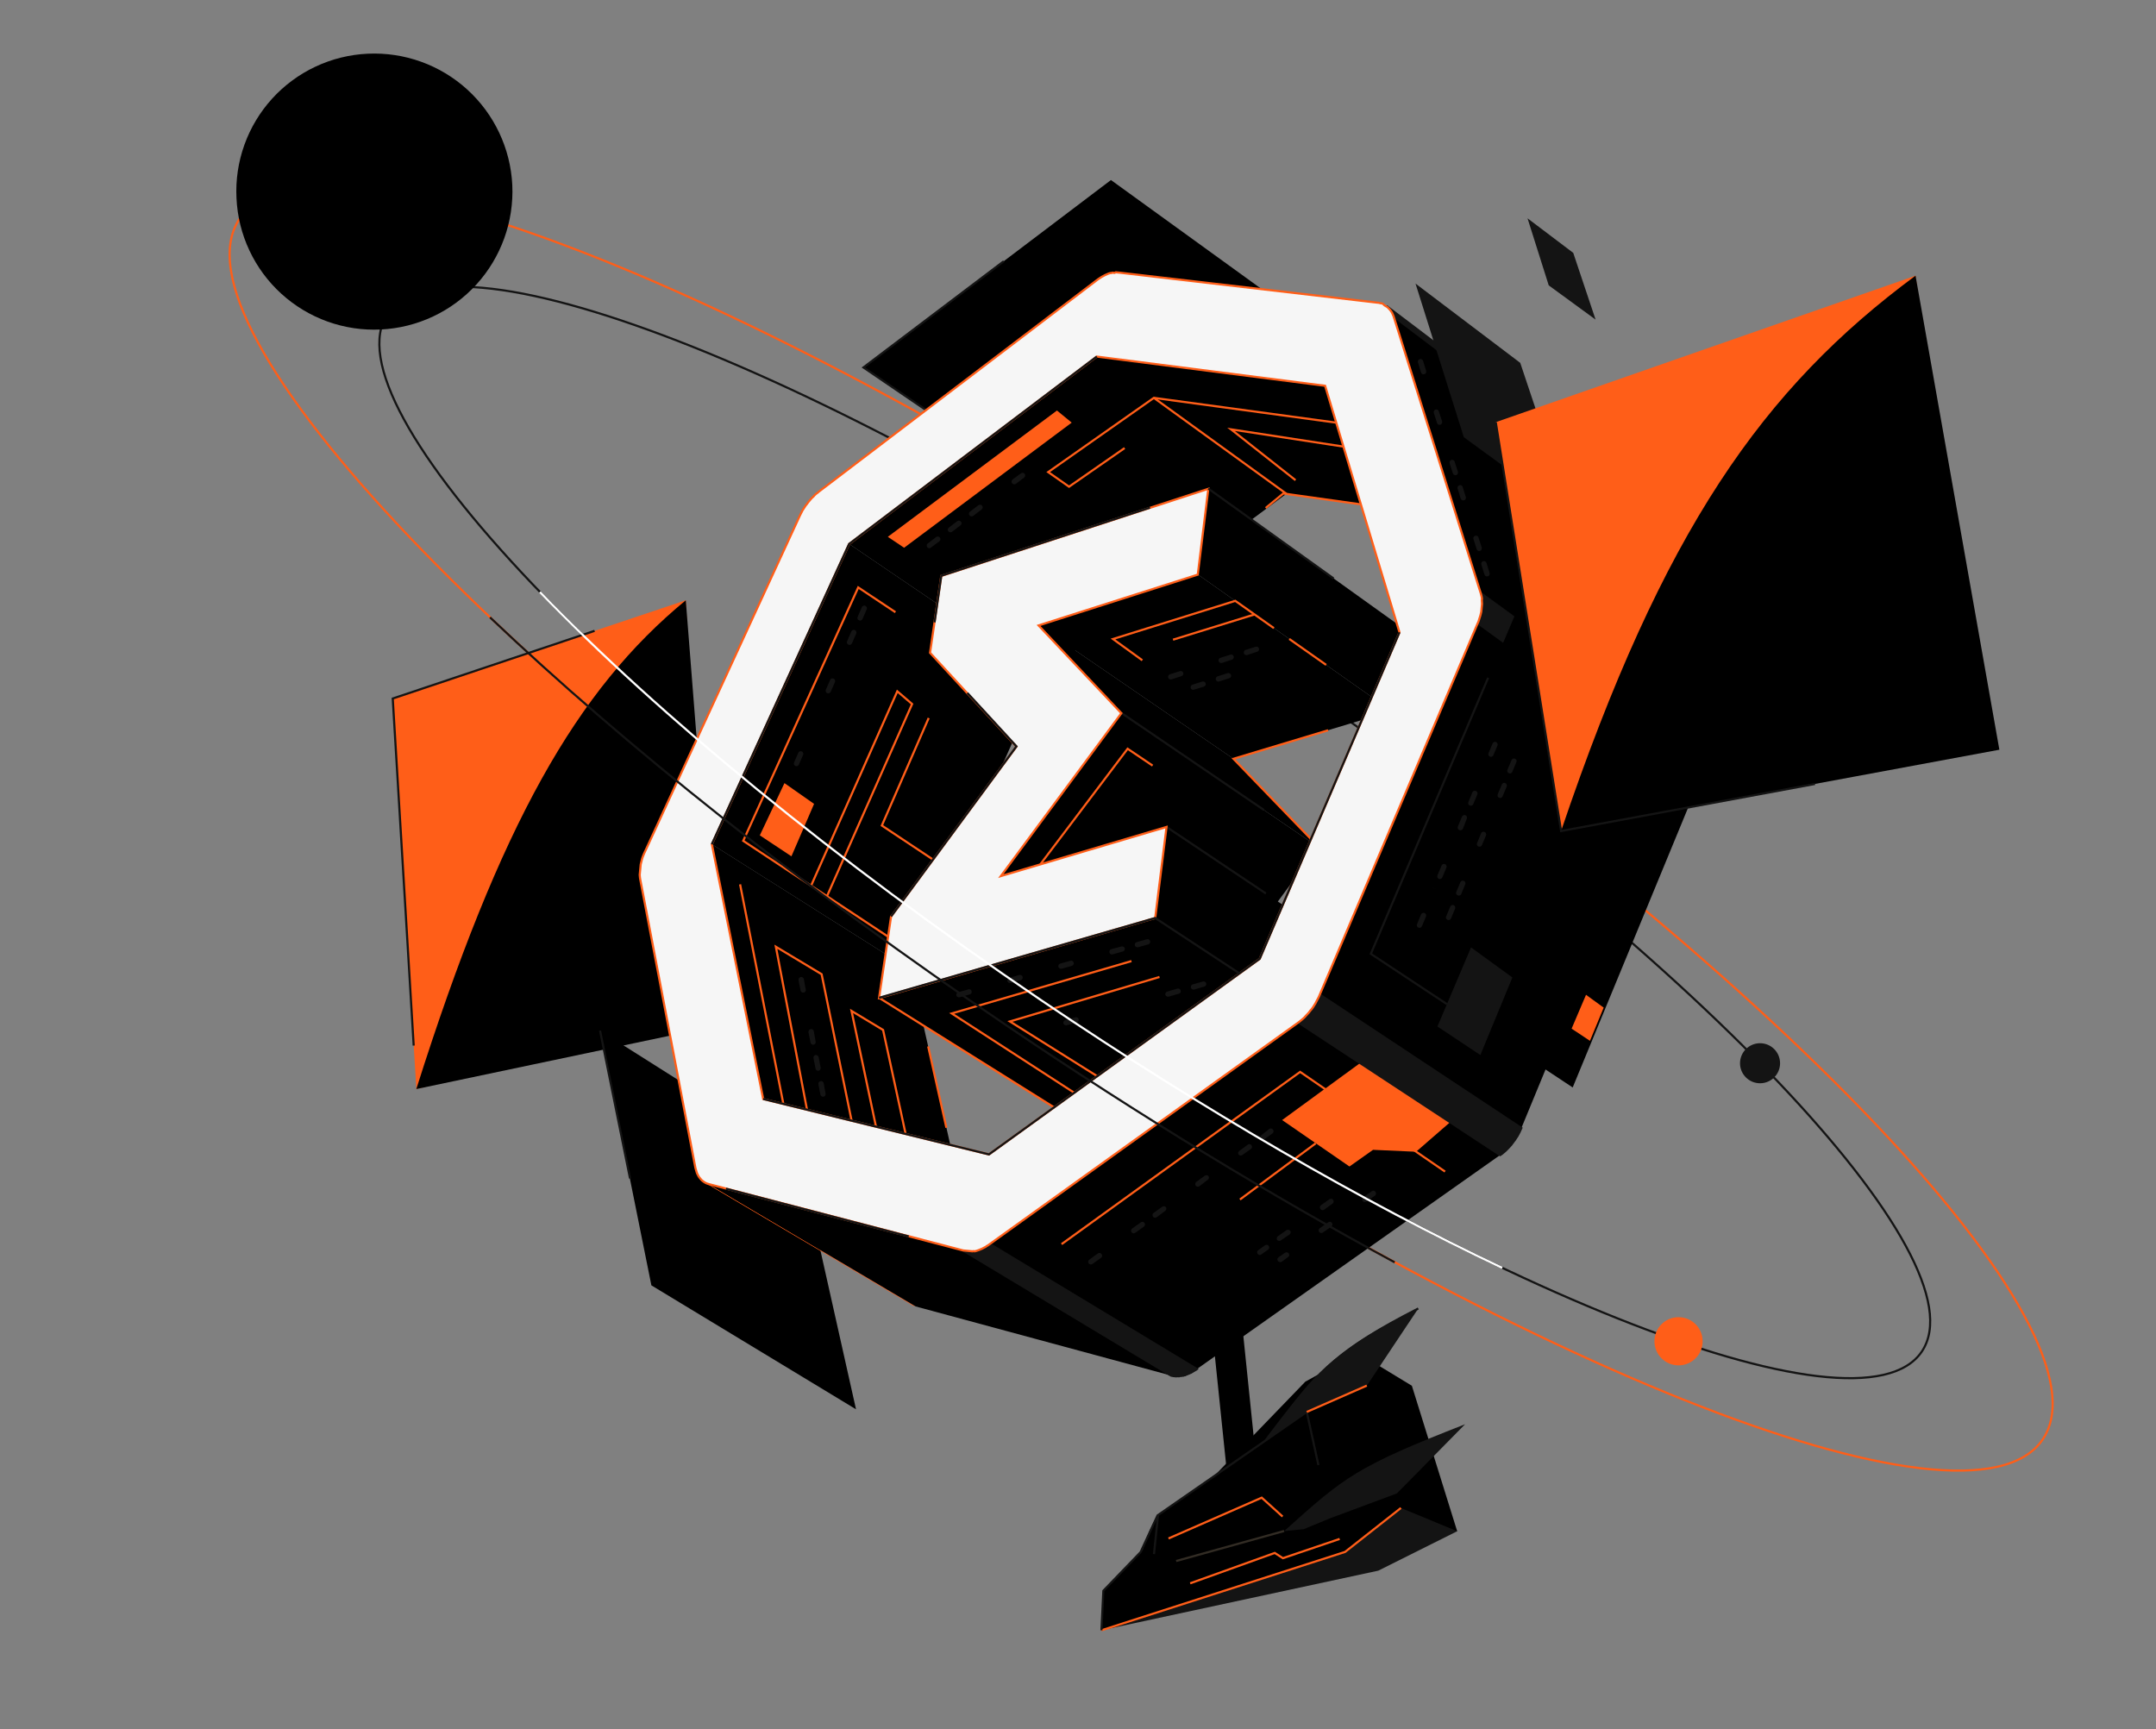 <svg width="1011" height="811" viewBox="0 0 1011 811" fill="none" xmlns="http://www.w3.org/2000/svg">
<rect x="0" y="0" width="1011" height="811" fill="#808080" stroke="none"/>
<path d="M957.874 675.024C992.425 623.989 831.156 454.475 597.67 296.403C364.183 138.332 146.896 51.562 112.345 102.597C77.794 153.632 239.063 323.146 472.55 481.217C706.036 639.289 923.323 726.059 957.874 675.024Z" stroke="#FF5E18" strokeWidth="3" strokeMiterlimit="10"/>
<path d="M901.152 633.867C930.542 590.456 793.346 446.252 594.716 311.778C396.086 177.305 211.24 103.485 181.85 146.896C152.46 190.308 289.656 334.512 488.286 468.986C686.916 603.459 871.762 677.279 901.152 633.867Z" stroke="#141414" strokeWidth="3" strokeMiterlimit="10"/>
<path fillRule="evenodd" clipRule="evenodd" d="M643.606 659.4L516.499 764.525L646.3 736.572L683.309 718.079L643.606 659.4Z" fill="#141414"/>
<path fillRule="evenodd" clipRule="evenodd" d="M321.589 281.487L184.161 327.577L195.229 510.715L331.505 475.096L321.589 281.487Z" fill="#FF5E18"/>
<path fillRule="evenodd" clipRule="evenodd" d="M337.262 480.813L195.22 510.714C234.571 386.407 270.546 323.443 321.577 281.51L337.262 480.813Z" fill="url(#paint0_linear_183_2077)"/>
<path fillRule="evenodd" clipRule="evenodd" d="M404.878 172.318L495.468 233.847L609.875 148.768L520.952 84.429L404.878 172.318Z" fill="url(#paint1_linear_183_2077)"/>
<path fillRule="evenodd" clipRule="evenodd" d="M305.449 602.772L401.406 660.896L374.865 542.41L281.398 483.301L305.449 602.772Z" fill="url(#paint2_linear_183_2077)"/>
<path fillRule="evenodd" clipRule="evenodd" d="M525.826 334.33L618.062 397.165L563.067 471.909L469.314 410.826L525.826 334.33Z" fill="url(#paint3_linear_183_2077)"/>
<path fillRule="evenodd" clipRule="evenodd" d="M357.865 515.355L453.822 573.479L427.207 454.986L333.787 395.906L357.865 515.355Z" fill="url(#paint4_linear_183_2077)"/>
<path fillRule="evenodd" clipRule="evenodd" d="M402.268 246.335L492.648 307.969L492.641 308.043L402.193 246.328L402.268 246.335Z" fill="#FF5E18"/>
<path fillRule="evenodd" clipRule="evenodd" d="M398.183 255.08L488.773 316.609L603.227 231.56L514.331 167.198L398.183 255.08Z" fill="url(#paint5_linear_183_2077)"/>
<path fillRule="evenodd" clipRule="evenodd" d="M487.021 293.207L578.404 355.835L618.071 397.166L525.834 334.332L487.021 293.207Z" fill="url(#paint6_linear_183_2077)"/>
<path fillRule="evenodd" clipRule="evenodd" d="M547.018 387.792L640.235 450.296L635.801 492.446L541.706 430.507L547.018 387.792Z" fill="url(#paint7_linear_183_2077)"/>
<path fillRule="evenodd" clipRule="evenodd" d="M330.27 554.461L427.065 611.643L427.559 611.964L428.151 612.296L428.732 612.476L429.388 612.664L332.622 555.435L331.969 555.222L331.387 555.042L330.862 554.792L330.27 554.461Z" fill="#FF5E18"/>
<path fillRule="evenodd" clipRule="evenodd" d="M332.623 555.438L429.389 612.666L549.097 645.064L451.687 586.476L332.623 555.438Z" fill="url(#paint8_linear_183_2077)"/>
<path fillRule="evenodd" clipRule="evenodd" d="M541.707 430.509L635.801 492.449L507.223 527.432L412.222 467.926L541.707 430.509Z" fill="url(#paint9_linear_183_2077)"/>
<path fillRule="evenodd" clipRule="evenodd" d="M618.789 466.336L713.413 529L783.904 358.086L692.794 292.09L618.789 466.336Z" fill="url(#paint10_linear_183_2077)"/>
<path fillRule="evenodd" clipRule="evenodd" d="M521.833 161.55L610.618 226.025L610.537 226.092L521.783 161.545L521.833 161.55Z" fill="#FF5E18"/>
<path fillRule="evenodd" clipRule="evenodd" d="M561.674 269.383L652.571 333.437L578.404 355.835L487.021 293.207L561.674 269.383Z" fill="url(#paint11_linear_183_2077)"/>
<path fillRule="evenodd" clipRule="evenodd" d="M514.33 167.197L603.226 231.559L710.509 246.97L621.376 180.914L514.33 167.197Z" fill="url(#paint12_linear_183_2077)"/>
<path fillRule="evenodd" clipRule="evenodd" d="M463.993 583.26L561.235 642.032L703.434 541.671L608.579 479.334L463.993 583.26Z" fill="url(#paint13_linear_183_2077)"/>
<path fillRule="evenodd" clipRule="evenodd" d="M333.787 395.906L427.207 454.986L488.768 316.608L398.178 255.079L333.787 395.906Z" fill="url(#paint14_linear_183_2077)"/>
<path fillRule="evenodd" clipRule="evenodd" d="M566.599 229.125L656.719 293.729L652.569 333.436L561.672 269.382L566.599 229.125Z" fill="url(#paint15_linear_183_2077)"/>
<path fillRule="evenodd" clipRule="evenodd" d="M694.189 277.998L784.955 344.21L741.827 215.202L653.42 148.342L694.189 277.998Z" fill="url(#paint16_linear_183_2077)"/>
<path d="M419.895 287.104L402.441 275.476L348.514 394.32L416.46 439.256" stroke="#FF5E18" strokeWidth="3" strokeLinecap="round" strokeLinejoin="round"/>
<path fillRule="evenodd" clipRule="evenodd" d="M692.789 292.092L783.9 358.088L784.262 357.174L784.55 356.253L784.837 355.333L785.076 354.407L785.289 353.479L785.449 352.596L785.613 351.663L785.696 350.798L785.779 349.932L785.79 349.035L785.742 348.232L785.679 347.327L785.556 346.517L785.43 345.756L785.229 344.988L784.954 344.213L694.188 278.001L694.389 278.769L694.59 279.537L694.712 280.347L694.782 281.177L694.823 282.055L694.893 282.885L694.811 283.75L694.777 284.621L694.635 285.58L694.548 286.495L694.31 287.421L694.094 288.373L693.808 289.27L693.493 290.213L693.205 291.133L692.789 292.092Z" fill="#141414" stroke="#141414" strokeWidth="3" strokeLinecap="round" strokeLinejoin="round"/>
<path d="M380.41 415.192L420.765 324.197L427.707 330.152L387.781 420.315" stroke="#FF5E18" strokeWidth="3" strokeLinecap="round" strokeLinejoin="round"/>
<path d="M626.635 198.21L541.076 186.576L491.525 221.387L501.301 228.238L527.368 210.12" stroke="#FF5E18" strokeWidth="3" strokeLinecap="round" strokeLinejoin="round"/>
<path fillRule="evenodd" clipRule="evenodd" d="M642.849 447.305L737.473 509.969L807.959 339.104L716.959 272.994C692.265 331.09 667.561 389.194 642.849 447.305Z" fill="url(#paint17_linear_183_2077)"/>
<path fillRule="evenodd" clipRule="evenodd" d="M726.235 133.825L748.206 149.879L737.726 118.579L716.293 102.377L726.235 133.825Z" fill="#141414"/>
<path fillRule="evenodd" clipRule="evenodd" d="M674.047 481.385L694.178 494.767L709.189 458.396L689.802 444.287L674.047 481.385Z" fill="#141414"/>
<path fillRule="evenodd" clipRule="evenodd" d="M679.98 526.274L637.79 498.527L601.217 525.248L632.797 547.038L643.853 539.212L664.03 540.12L679.98 526.274Z" fill="#FF5E18"/>
<path d="M535.657 309.641L521.913 299.666L579.253 281.771L597.344 294.558" stroke="#FF5E18" strokeWidth="3" strokeLinecap="round" strokeLinejoin="round"/>
<path d="M604.574 299.641L621.853 311.801" stroke="#FF5E18" strokeWidth="3" strokeLinecap="round" strokeLinejoin="round"/>
<path d="M607.506 225.18L577.27 201.348L630.025 209.443" stroke="#FF5E18" strokeWidth="3" strokeLinecap="round" strokeLinejoin="round"/>
<path d="M509.381 516.109L446.285 475.255L530.565 450.705" stroke="#FF5E18" strokeWidth="3" strokeLinecap="round" strokeLinejoin="round"/>
<path fillRule="evenodd" clipRule="evenodd" d="M608.583 479.337L703.437 541.673L704.236 541.151L704.995 540.525L705.783 539.851L706.47 539.193L707.216 538.441L707.912 537.684L708.581 536.95L709.211 536.112L709.813 535.296L710.44 534.482L710.999 533.588L711.552 532.767L712.038 531.865L712.555 530.892L712.967 529.983L713.41 529.002L663.775 496.125L618.786 466.338L618.343 467.319L617.85 468.295L617.34 469.194L616.847 470.17L616.287 471.065L615.727 471.96L615.118 472.85L614.417 473.656L613.79 474.47L613.118 475.229L612.368 476.031L611.672 476.787L610.933 477.465L610.122 478.112L609.388 478.74L608.583 479.337Z" fill="#141414" stroke="#141414" strokeWidth="3" strokeLinecap="round" strokeLinejoin="round"/>
<path d="M434.259 192.323L404.879 172.316L470.689 122.515" stroke="#141414" strokeWidth="3" strokeLinecap="round" strokeLinejoin="round"/>
<path d="M295.431 552.626L281.379 483.301" stroke="#141414" strokeWidth="3" strokeMiterlimit="10"/>
<path d="M547.014 387.793L593.613 419.007" stroke="#141414" strokeWidth="3" strokeLinecap="round" strokeLinejoin="round"/>
<path d="M550.055 299.991L588.325 288.132" stroke="#FF5E18" strokeWidth="3" strokeLinecap="round" strokeLinejoin="round"/>
<path d="M449.13 410.815L413.513 387.141L435.485 336.712" stroke="#FF5E18" strokeWidth="3" strokeLinecap="round" strokeLinejoin="round"/>
<path fillRule="evenodd" clipRule="evenodd" d="M653.422 148.345L741.829 215.205L741.614 214.586L741.278 213.929L740.988 213.303L740.645 212.721L740.269 212.211L739.844 211.696L739.412 211.255L738.933 210.785L738.42 210.412L650.094 143.484L650.607 143.858L651.039 144.299L651.469 144.764L651.894 145.279L652.244 145.787L652.588 146.368L652.877 146.995L653.142 147.619L653.422 148.345Z" fill="#141414" stroke="#141414" strokeWidth="3" strokeLinecap="round" strokeLinejoin="round"/>
<path fillRule="evenodd" clipRule="evenodd" d="M590.211 696.241L577.395 710.462L563.838 579.393C562.707 569.303 576.626 567.815 577.912 576.798L590.211 696.241Z" fill="url(#paint18_linear_183_2077)"/>
<path fillRule="evenodd" clipRule="evenodd" d="M686.425 205.033L736.837 241.778L712.873 170.156L663.773 132.988L686.425 205.033Z" fill="#141414"/>
<path d="M347.041 414.719L370.494 533.658" stroke="#FF5E18" strokeWidth="3" strokeLinecap="round" strokeLinejoin="round"/>
<path fillRule="evenodd" clipRule="evenodd" d="M451.68 586.476L549.09 645.064L549.404 645.169L549.751 645.202L550.065 645.307L550.485 645.348L550.807 645.378L551.227 645.419L551.549 645.449L551.902 645.408L552.305 645.372L552.651 645.405L553.052 645.394L553.387 645.276L553.815 645.242L554.215 645.231L554.551 645.113L554.983 645.03L457.605 586.37L457.245 586.485L456.844 586.496L456.484 586.612L456.076 586.697L455.723 586.739L455.32 586.775L454.969 586.791L454.566 586.827L454.245 586.797L453.825 586.756L453.496 586.8L453.076 586.76L452.761 586.655L452.415 586.622L452.094 586.591L451.68 586.476Z" fill="#141414" stroke="#141414" strokeWidth="3" strokeLinecap="round" strokeLinejoin="round"/>
<path fillRule="evenodd" clipRule="evenodd" d="M457.608 586.368L554.986 645.028L555.322 644.911L555.754 644.827L556.095 644.66L556.529 644.552L556.944 644.392L557.284 644.225L557.724 644.067L558.064 643.9L558.503 643.743L558.851 643.501L559.273 643.267L559.645 643.028L560.066 642.794L560.439 642.555L560.858 642.346L561.237 642.033L463.995 583.261L463.568 583.545L463.196 583.784L462.775 584.018L462.395 584.331L461.973 584.565L461.608 584.73L461.187 584.964L460.767 585.173L460.4 585.363L459.985 585.523L459.62 585.687L459.205 585.847L458.791 586.007L458.43 586.123L458.016 586.282L457.608 586.368Z" fill="#141414" stroke="#141414" strokeWidth="3" strokeLinecap="round" strokeLinejoin="round"/>
<path fillRule="evenodd" clipRule="evenodd" d="M736.962 482.39L745.574 488.106L752.007 472.525L743.722 466.517L736.962 482.39Z" fill="#FF5E18"/>
<path fillRule="evenodd" clipRule="evenodd" d="M898.238 129.281L701.397 197.983L732.032 389.708L927.615 340.401L898.238 129.281Z" fill="#FF5E18"/>
<path fillRule="evenodd" clipRule="evenodd" d="M937.552 351.583L732.033 389.707C779.869 248.194 826.93 182.049 898.239 129.28L937.552 351.583Z" fill="url(#paint19_linear_183_2077)"/>
<path d="M412.221 467.926L494.252 519.277" stroke="#FF5E18" strokeWidth="3" strokeMiterlimit="10"/>
<path d="M381.166 534.73L363.824 443.977L385.276 456.861L403.147 544.171" stroke="#FF5E18" strokeWidth="3" strokeLinecap="round" strokeLinejoin="round"/>
<path d="M525.83 334.328L592.626 379.804" stroke="#141414" strokeWidth="3" strokeLinecap="round" strokeLinejoin="round"/>
<path fillRule="evenodd" clipRule="evenodd" d="M469.316 410.852L547.016 387.794L541.704 430.509L412.209 468.025L417.835 429.856L476.628 350.11L436.118 306.128L441.389 270.097L566.612 229.227L561.661 269.482L487.007 293.306L525.843 334.457L469.316 410.852ZM513.637 131.919L384.062 230.494L383.41 231.056L382.685 231.585L382.003 232.194L381.413 232.886L380.731 233.494L380.115 234.184L379.525 234.876L378.903 235.64L378.357 236.387L377.735 237.151L377.264 237.904L376.709 238.749L376.237 239.503L375.806 240.36L375.377 241.192L374.972 242.027L302.527 399.203L302.089 400.134L301.734 400.974L301.372 401.887L301.091 402.734L300.885 403.588L300.646 404.513L300.438 405.391L300.362 406.183L300.277 407.073L300.128 408.631L300.057 409.373L299.978 410.189L300.031 410.943L300.108 411.699L300.235 412.46L326.062 547.523L326.263 548.291L326.472 548.985L326.677 549.703L326.935 550.402L327.231 550.954L327.568 551.61L327.918 552.118L328.343 552.633L328.768 553.148L329.2 553.589L329.711 553.987L330.224 554.36L330.792 554.689L331.317 554.939L331.921 555.147L332.577 555.334L451.638 586.397L452.034 586.435L452.701 586.499L453.048 586.532L453.443 586.57L453.79 586.603L454.531 586.674L454.927 586.712L455.249 586.743L455.669 586.783L455.991 586.814L456.423 586.73L456.744 586.761L457.165 586.801L457.5 586.684L457.908 586.598L458.347 586.44L458.683 586.323L459.122 586.165L459.537 586.005L459.877 585.838L460.316 585.681L460.657 585.514L461.103 585.282L461.525 585.048L461.866 584.881L462.312 584.649L462.667 584.333L463.111 584.126L463.458 583.885L463.887 583.577L608.597 479.662L609.403 479.066L610.134 478.462L610.947 477.791L611.686 477.113L612.358 476.354L613.108 475.552L613.805 474.795L614.407 473.979L615.108 473.173L615.742 472.285L616.302 471.391L616.861 470.496L617.354 469.52L617.84 468.618L618.357 467.644L618.773 466.686L692.852 292.447L693.295 291.466L693.583 290.546L693.871 289.625L694.159 288.704L694.397 287.778L694.611 286.851L694.7 285.911L694.79 284.971L694.876 284.081L694.959 283.215L694.911 282.412L694.847 281.508L694.923 280.716L694.803 279.881L694.602 279.113L694.401 278.346L653.607 148.687L653.35 147.989L653.063 147.337L652.798 146.713L652.43 146.129L652.079 145.621L651.654 145.106L651.222 144.665L650.793 144.2L650.279 143.826L649.712 143.498L649.194 143.174L648.533 142.511L647.934 142.254L647.266 142.19L646.611 142.003L645.943 141.939L525.179 127.883L524.833 127.85L524.511 127.819L523.843 127.755L523.571 127.729L523.225 127.696L522.65 127.965L522.304 127.932L521.983 127.901L521.636 127.868L521.303 127.961L520.943 128.076L520.621 128.045L520.261 128.161L519.903 128.251C517.634 129.135 515.519 130.373 513.637 131.919V131.919ZM514.325 167.223L621.374 180.914L656.248 296.555L590.704 449.674L463.733 541.386L357.886 515.407L333.811 395.934L398.177 255.104L514.325 167.223Z" fill="#F6F6F6" stroke="#FF5E18" strokeWidth="3" strokeLinecap="round" strokeLinejoin="round"/>
<path fillRule="evenodd" clipRule="evenodd" d="M656.926 707.168L628.364 674.961L636.639 634.401L662.062 649.862L683.308 718.079L656.926 707.168Z" fill="url(#paint20_linear_183_2077)"/>
<path d="M701.396 197.982L732.032 389.707L851.088 367.638" stroke="#141414" strokeWidth="3" strokeLinecap="round" strokeLinejoin="round"/>
<path fillRule="evenodd" clipRule="evenodd" d="M630.738 727.773L516.49 764.528L517.39 745.997L612.103 647.927L636.631 634.403L656.917 707.17L630.738 727.773Z" fill="url(#paint21_linear_183_2077)"/>
<path fillRule="evenodd" clipRule="evenodd" d="M542.908 710.482C537.266 719.9 533.924 730.515 533.154 741.467C533.194 742.322 533.322 743.17 533.536 743.999C534.764 748.11 537.218 747.246 540.098 746.1L623.749 711.957L545.276 733.718C544.465 726.029 543.708 718.295 542.908 710.482Z" fill="url(#paint22_linear_183_2077)"/>
<path fillRule="evenodd" clipRule="evenodd" d="M543.096 733.207C539.913 731.005 540.558 722.183 543.025 710.49L612.777 662.264L623.728 712.101L548.324 733.083C546.597 733.392 544.688 734.308 543.096 733.207Z" fill="url(#paint23_linear_183_2077)"/>
<path fillRule="evenodd" clipRule="evenodd" d="M655.036 700.351L623.775 711.983L611.356 717.108L602.186 718.002C630.587 692.446 636.045 687.827 687.016 667.901L655.036 700.351Z" fill="#141414"/>
<path d="M340.432 557.457L426.11 579.834" stroke="#141414" strokeWidth="3" strokeMiterlimit="10"/>
<path fillRule="evenodd" clipRule="evenodd" d="M371.127 401.573L356.296 391.743L367.85 367.245L381.741 376.985L371.127 401.573Z" fill="#FF5E18"/>
<path fillRule="evenodd" clipRule="evenodd" d="M502.551 198.188L495.633 192.509L416.317 251.749L423.962 256.873L502.551 198.188Z" fill="#FF5E18"/>
<path d="M487.816 405.358L528.769 351.131L540.49 359.041" stroke="#FF5E18" strokeWidth="3" strokeLinecap="round" strokeLinejoin="round"/>
<path d="M514.485 504.667L473.568 479.013L543.72 458.153" stroke="#FF5E18" strokeWidth="3" strokeLinecap="round" strokeLinejoin="round"/>
<path d="M410.775 528.354L399.301 474.074L414.094 483.002L424.672 531.781" stroke="#FF5E18" strokeWidth="3" strokeLinecap="round" strokeLinejoin="round"/>
<path d="M435.242 490.719L443.793 528.872" stroke="#FF5E18" strokeWidth="3" strokeLinecap="round" strokeLinejoin="round"/>
<path d="M593.503 238.215L601.765 231.419L638.186 236.528" stroke="#FF5E18" strokeWidth="3" strokeLinecap="round" strokeLinejoin="round"/>
<path d="M541.074 186.576L603.226 231.557" stroke="#FF5E18" strokeWidth="3" strokeMiterlimit="10"/>
<path d="M566.598 229.125L625.376 271.287" stroke="#141414" strokeWidth="3" strokeMiterlimit="10"/>
<path d="M614.705 393.449L578.401 355.834L622.78 342.463" stroke="#FF5E18" strokeWidth="3" strokeLinecap="round" strokeLinejoin="round"/>
<path d="M497.788 583.451L609.663 502.672L677.633 549.433" stroke="#FF5E18" strokeWidth="3" strokeLinecap="round" strokeLinejoin="round"/>
<path d="M453.628 324.974L476.637 350.012L417.843 429.758" stroke="#141414" strokeWidth="3" strokeLinecap="round" strokeLinejoin="round"/>
<path d="M438.231 291.855L441.397 269.997L539.264 238.039" stroke="#141414" strokeWidth="3" strokeMiterlimit="10"/>
<path d="M374.454 459.644C374.413 459.313 374.497 458.979 374.689 458.707C374.882 458.435 375.168 458.244 375.493 458.171C375.655 458.141 375.821 458.144 375.982 458.178C376.143 458.213 376.295 458.28 376.43 458.374C376.565 458.468 376.68 458.588 376.768 458.727C376.856 458.866 376.916 459.021 376.944 459.183L377.829 464.01C377.872 464.169 377.881 464.336 377.856 464.499C377.831 464.662 377.773 464.818 377.684 464.957C377.596 465.097 377.48 465.216 377.343 465.308C377.206 465.4 377.051 465.463 376.889 465.492C376.728 465.527 376.562 465.529 376.401 465.499C376.239 465.47 376.085 465.408 375.947 465.318C375.81 465.229 375.691 465.112 375.599 464.976C375.506 464.841 375.442 464.688 375.409 464.527L374.454 459.644ZM387.133 512.816C387.167 512.976 387.17 513.142 387.14 513.304C387.11 513.466 387.049 513.62 386.959 513.757C386.869 513.895 386.753 514.013 386.617 514.106C386.481 514.198 386.328 514.263 386.167 514.296C385.848 514.352 385.518 514.284 385.248 514.105C384.977 513.925 384.785 513.649 384.712 513.333L383.76 508.425C383.712 508.1 383.79 507.769 383.979 507.5C384.167 507.23 384.45 507.042 384.772 506.975C385.102 506.914 385.443 506.987 385.719 507.177C385.996 507.367 386.186 507.659 386.247 507.989L387.133 512.816ZM384.827 500.666C384.881 500.995 384.806 501.333 384.616 501.608C384.427 501.883 384.139 502.074 383.812 502.141C383.49 502.186 383.164 502.103 382.902 501.91C382.641 501.717 382.465 501.43 382.414 501.109L381.458 496.226C381.401 495.903 381.469 495.57 381.649 495.295C381.828 495.02 382.105 494.824 382.424 494.746C382.749 494.699 383.08 494.777 383.349 494.965C383.619 495.153 383.806 495.437 383.874 495.758L384.827 500.666ZM382.476 488.462C382.515 488.62 382.521 488.784 382.495 488.944C382.468 489.104 382.409 489.257 382.321 489.393C382.233 489.53 382.119 489.647 381.984 489.737C381.849 489.828 381.698 489.89 381.538 489.92C381.208 489.98 380.867 489.908 380.591 489.718C380.314 489.527 380.124 489.235 380.063 488.905L379.103 484.072C379.061 483.744 379.141 483.412 379.328 483.14C379.516 482.868 379.797 482.674 380.118 482.596C380.279 482.558 380.446 482.553 380.608 482.581C380.771 482.609 380.927 482.671 381.065 482.761C381.204 482.851 381.322 482.969 381.414 483.106C381.505 483.244 381.568 483.399 381.598 483.562L382.476 488.462Z" fill="#141414"/>
<path d="M404.153 284.724C404.215 284.576 404.306 284.441 404.421 284.328C404.536 284.215 404.673 284.125 404.822 284.065C404.972 284.005 405.132 283.976 405.293 283.978C405.455 283.981 405.614 284.015 405.762 284.08C406.071 284.218 406.314 284.472 406.437 284.787C406.561 285.102 406.556 285.453 406.424 285.765L404.441 290.317C404.374 290.464 404.278 290.595 404.159 290.705C404.041 290.814 403.902 290.899 403.75 290.954C403.599 291.009 403.438 291.034 403.277 291.026C403.115 291.018 402.957 290.979 402.812 290.91C402.658 290.85 402.518 290.759 402.401 290.643C402.284 290.527 402.192 290.387 402.132 290.234C402.072 290.08 402.044 289.916 402.05 289.751C402.057 289.586 402.097 289.424 402.17 289.276L404.153 284.724ZM374.626 358.538C374.563 358.689 374.471 358.827 374.354 358.943C374.238 359.059 374.099 359.151 373.947 359.213C373.795 359.275 373.632 359.306 373.468 359.304C373.304 359.303 373.141 359.269 372.99 359.204C372.841 359.142 372.707 359.051 372.593 358.936C372.48 358.821 372.391 358.684 372.331 358.535C372.271 358.385 372.242 358.225 372.244 358.064C372.247 357.902 372.281 357.743 372.345 357.595L374.331 353.019C374.39 352.868 374.48 352.731 374.595 352.616C374.709 352.501 374.846 352.41 374.996 352.35C375.147 352.29 375.308 352.261 375.471 352.265C375.633 352.269 375.793 352.306 375.94 352.374C376.091 352.434 376.229 352.524 376.344 352.638C376.46 352.752 376.552 352.889 376.615 353.039C376.677 353.189 376.709 353.35 376.708 353.513C376.707 353.675 376.673 353.836 376.609 353.986L374.626 358.538ZM389.548 324.404C389.417 324.705 389.17 324.942 388.864 325.063C388.558 325.183 388.216 325.177 387.914 325.046C387.761 324.989 387.621 324.901 387.504 324.787C387.387 324.674 387.295 324.536 387.235 324.385C387.174 324.233 387.146 324.07 387.152 323.907C387.158 323.744 387.198 323.584 387.27 323.437L389.253 318.885C389.38 318.584 389.62 318.345 389.921 318.22C390.223 318.095 390.562 318.093 390.864 318.216C391.016 318.279 391.154 318.371 391.27 318.488C391.386 318.604 391.477 318.742 391.539 318.895C391.601 319.047 391.633 319.21 391.631 319.374C391.63 319.538 391.596 319.701 391.531 319.852L389.548 324.404ZM399.508 301.699C399.373 302 399.124 302.236 398.816 302.354C398.507 302.472 398.165 302.462 397.863 302.328C397.562 302.193 397.326 301.944 397.208 301.635C397.09 301.327 397.1 300.984 397.234 300.683L399.217 296.131C399.277 295.977 399.368 295.837 399.484 295.719C399.6 295.601 399.739 295.508 399.892 295.446C400.045 295.383 400.209 295.353 400.375 295.356C400.54 295.359 400.703 295.396 400.853 295.464C401.006 295.532 401.144 295.63 401.259 295.751C401.374 295.873 401.464 296.016 401.523 296.173C401.582 296.329 401.61 296.496 401.604 296.663C401.599 296.83 401.56 296.995 401.491 297.147L399.508 301.699Z" fill="#141414"/>
<path d="M193.988 490.332L184.163 327.577L278.815 295.835" stroke="#141414" strokeWidth="3" strokeLinecap="round" strokeLinejoin="round"/>
<path d="M595.205 529.414C595.475 529.23 595.806 529.16 596.128 529.218C596.449 529.277 596.734 529.46 596.921 529.728C597.029 529.85 597.111 529.993 597.161 530.148C597.211 530.303 597.229 530.467 597.213 530.629C597.198 530.791 597.149 530.949 597.07 531.091C596.992 531.234 596.885 531.359 596.756 531.459L592.756 534.395C592.495 534.589 592.17 534.68 591.846 534.649C591.522 534.618 591.22 534.467 591 534.227C590.902 534.094 590.832 533.942 590.795 533.78C590.758 533.619 590.754 533.451 590.783 533.288C590.813 533.125 590.876 532.97 590.967 532.832C591.059 532.694 591.178 532.576 591.317 532.486L595.205 529.414ZM512.225 592.77C511.949 592.948 511.615 593.015 511.292 592.957C510.968 592.898 510.679 592.718 510.484 592.453C510.3 592.183 510.23 591.852 510.288 591.53C510.347 591.209 510.53 590.924 510.798 590.736L514.797 587.8C515.069 587.612 515.403 587.537 515.729 587.591C516.054 587.646 516.346 587.825 516.541 588.092C516.747 588.349 516.844 588.676 516.813 589.004C516.782 589.331 516.624 589.634 516.373 589.848L512.225 592.77ZM532.317 578.147C532.186 578.243 532.037 578.312 531.879 578.349C531.721 578.387 531.557 578.392 531.396 578.365C531.236 578.338 531.083 578.279 530.946 578.192C530.809 578.105 530.69 577.991 530.598 577.858C530.421 577.583 530.353 577.252 530.407 576.93C530.461 576.607 530.633 576.316 530.89 576.114L534.907 573.254C535.16 573.05 535.482 572.953 535.806 572.984C536.13 573.014 536.428 573.171 536.638 573.42C536.843 573.677 536.941 574.004 536.909 574.332C536.878 574.659 536.72 574.962 536.47 575.176L532.317 578.147ZM542.374 570.849C542.243 570.947 542.093 571.017 541.933 571.054C541.774 571.091 541.608 571.095 541.447 571.066C541.286 571.037 541.133 570.974 540.997 570.883C540.861 570.792 540.746 570.673 540.657 570.535C540.561 570.404 540.493 570.255 540.455 570.097C540.418 569.939 540.413 569.775 540.44 569.615C540.466 569.455 540.525 569.301 540.612 569.164C540.699 569.027 540.813 568.909 540.947 568.816L544.941 565.929C545.199 565.724 545.526 565.626 545.853 565.658C546.181 565.689 546.484 565.847 546.697 566.097C546.795 566.231 546.865 566.383 546.903 566.544C546.94 566.706 546.944 566.873 546.914 567.036C546.885 567.199 546.822 567.355 546.73 567.493C546.639 567.631 546.52 567.749 546.381 567.839L542.374 570.849ZM562.491 556.229C562.234 556.435 561.907 556.532 561.579 556.501C561.251 556.47 560.948 556.312 560.735 556.061C560.535 555.802 560.442 555.476 560.473 555.15C560.504 554.824 560.658 554.522 560.903 554.305L564.927 551.372C565.18 551.167 565.503 551.07 565.827 551.101C566.15 551.132 566.449 551.289 566.658 551.537C566.758 551.667 566.829 551.816 566.869 551.975C566.908 552.133 566.914 552.299 566.887 552.46C566.86 552.621 566.8 552.775 566.711 552.912C566.622 553.049 566.505 553.166 566.369 553.257L562.491 556.229ZM582.58 541.632C582.323 541.837 581.996 541.935 581.668 541.903C581.341 541.872 581.038 541.714 580.824 541.464C580.726 541.33 580.656 541.178 580.619 541.016C580.582 540.855 580.578 540.688 580.607 540.525C580.637 540.361 580.7 540.206 580.791 540.068C580.883 539.93 581.002 539.812 581.141 539.722L585.14 536.786C585.274 536.687 585.426 536.618 585.588 536.58C585.749 536.543 585.916 536.539 586.079 536.569C586.242 536.598 586.398 536.661 586.536 536.752C586.674 536.844 586.792 536.963 586.882 537.102C586.98 537.233 587.05 537.383 587.087 537.543C587.124 537.702 587.128 537.868 587.099 538.029C587.069 538.19 587.007 538.343 586.916 538.479C586.824 538.615 586.706 538.731 586.568 538.819L582.58 541.632Z" fill="#141414"/>
<path d="M601.013 591.711C600.737 591.872 600.412 591.929 600.097 591.871C599.782 591.814 599.498 591.645 599.297 591.397C599.189 591.275 599.108 591.131 599.057 590.976C599.007 590.821 598.989 590.658 599.005 590.495C599.02 590.333 599.069 590.176 599.148 590.033C599.226 589.891 599.333 589.766 599.462 589.666L602.592 587.47C602.867 587.293 603.198 587.226 603.521 587.279C603.843 587.333 604.134 587.505 604.336 587.762C604.435 587.895 604.504 588.047 604.542 588.209C604.579 588.37 604.583 588.538 604.553 588.701C604.524 588.864 604.461 589.019 604.369 589.157C604.278 589.295 604.159 589.413 604.02 589.503L601.013 591.711ZM620.372 577.967C620.115 578.172 619.788 578.27 619.46 578.238C619.133 578.207 618.83 578.049 618.617 577.799C618.417 577.539 618.323 577.213 618.354 576.888C618.386 576.562 618.539 576.26 618.785 576.043L622.851 573.188C622.985 573.091 623.136 573.022 623.296 572.985C623.456 572.947 623.622 572.942 623.784 572.969C623.946 572.996 624.102 573.055 624.241 573.143C624.38 573.231 624.501 573.345 624.595 573.48C624.772 573.755 624.84 574.085 624.786 574.408C624.732 574.73 624.56 575.021 624.303 575.224L620.372 577.967ZM640.673 563.514C640.541 563.612 640.391 563.681 640.232 563.719C640.072 563.756 639.907 563.76 639.746 563.73C639.585 563.701 639.431 563.639 639.295 563.547C639.16 563.456 639.044 563.338 638.956 563.2C638.856 563.07 638.785 562.921 638.745 562.762C638.706 562.604 638.7 562.439 638.727 562.277C638.754 562.116 638.814 561.962 638.903 561.825C638.992 561.688 639.109 561.571 639.245 561.481L643.314 558.601C643.439 558.5 643.585 558.427 643.741 558.388C643.898 558.348 644.06 558.343 644.219 558.373C644.377 558.402 644.527 558.465 644.659 558.558C644.791 558.651 644.901 558.771 644.981 558.91C645.187 559.167 645.284 559.494 645.253 559.822C645.222 560.15 645.064 560.453 644.813 560.666L640.673 563.514Z" fill="#141414"/>
<path d="M333.787 395.906L398.178 255.079L514.326 167.197" stroke="#141414" strokeWidth="3" strokeLinecap="round" strokeLinejoin="round"/>
<path d="M656.226 296.528L590.685 449.623L463.736 541.362L357.867 515.355" stroke="#141414" strokeWidth="3" strokeLinecap="round" strokeLinejoin="round"/>
<path d="M581.175 456.449L541.707 430.509L412.222 467.926" stroke="#141414" strokeWidth="3" strokeLinecap="round" strokeLinejoin="round"/>
<path fillRule="evenodd" clipRule="evenodd" d="M593.473 675.493L612.794 662.144L640.923 649.863L656.837 625.956L665.051 613.666C659.449 616.399 654.388 618.959 649.803 621.49C617.404 639.277 610.024 653.544 593.473 675.493Z" fill="#141414"/>
<path d="M516.499 764.524L630.747 727.77L656.927 707.167" stroke="#FF5E18" strokeWidth="3" strokeLinecap="round" strokeLinejoin="round"/>
<path d="M551.524 732.042L602.134 717.97" stroke="#322C24" strokeWidth="3" strokeLinecap="round" strokeLinejoin="round"/>
<path d="M541.127 728.802L543.03 710.492L612.769 662.14L618.243 687.071" stroke="#141414" strokeWidth="3" strokeLinecap="round" strokeLinejoin="round"/>
<path d="M516.491 764.527L517.392 745.996L534.848 727.877L542.878 710.478" stroke="#141414" strokeWidth="3" strokeMiterlimit="10"/>
<path d="M547.945 721.468L591.652 702.343L601.436 711.191" stroke="#FF5E18" strokeWidth="3" strokeLinecap="round" strokeLinejoin="round"/>
<path d="M628.201 721.687L601.582 730.718L597.775 728.258L558.104 742.503" stroke="#FF5E18" strokeWidth="3" strokeLinecap="round" strokeLinejoin="round"/>
<path d="M593.473 675.491C618.641 641.989 627.494 632.929 665.055 613.615" stroke="#141414" strokeWidth="3" strokeLinecap="round" strokeLinejoin="round"/>
<path d="M640.926 649.786L612.766 662.138" stroke="#FF5E18" strokeWidth="3" strokeLinecap="round" strokeLinejoin="round"/>
<path d="M537.854 440.447C538.165 440.379 538.491 440.434 538.763 440.599C539.035 440.764 539.233 441.028 539.316 441.335C539.411 441.649 539.377 441.987 539.223 442.276C539.069 442.565 538.808 442.782 538.495 442.879L533.702 444.192C533.382 444.272 533.044 444.23 532.754 444.073C532.464 443.915 532.244 443.655 532.136 443.343C532.061 443.021 532.111 442.682 532.278 442.396C532.445 442.111 532.715 441.9 533.032 441.807L537.854 440.447ZM449.998 467.674C449.838 467.718 449.671 467.73 449.507 467.708C449.343 467.687 449.184 467.633 449.041 467.549C448.898 467.466 448.773 467.355 448.673 467.222C448.574 467.09 448.502 466.939 448.462 466.778C448.422 466.623 448.413 466.462 448.436 466.305C448.459 466.147 448.514 465.995 448.597 465.859C448.68 465.722 448.789 465.604 448.919 465.511C449.048 465.417 449.195 465.351 449.35 465.316L454.148 463.953C454.301 463.905 454.462 463.889 454.621 463.907C454.781 463.925 454.934 463.977 455.072 464.058C455.211 464.14 455.33 464.25 455.423 464.38C455.516 464.511 455.58 464.66 455.612 464.817C455.662 464.969 455.68 465.129 455.665 465.288C455.651 465.447 455.604 465.601 455.527 465.741C455.451 465.881 455.346 466.004 455.22 466.102C455.094 466.2 454.95 466.271 454.795 466.311L449.998 467.674ZM473.95 460.957C473.795 461.007 473.631 461.026 473.469 461.011C473.306 460.997 473.148 460.95 473.004 460.873C472.86 460.797 472.733 460.692 472.63 460.565C472.528 460.439 472.452 460.292 472.406 460.136C472.356 459.98 472.338 459.817 472.352 459.654C472.367 459.492 472.414 459.334 472.49 459.19C472.567 459.046 472.672 458.919 472.799 458.816C472.925 458.714 473.071 458.637 473.228 458.592L478.028 457.205C478.35 457.129 478.689 457.18 478.975 457.346C479.26 457.513 479.471 457.783 479.564 458.101C479.648 458.42 479.604 458.76 479.441 459.047C479.279 459.335 479.01 459.547 478.693 459.639L473.95 460.957ZM497.821 454.308C497.5 454.362 497.171 454.301 496.89 454.138C496.61 453.974 496.395 453.718 496.284 453.412C496.202 453.09 496.25 452.748 496.417 452.461C496.585 452.173 496.859 451.963 497.18 451.876L501.923 450.558C502.078 450.508 502.242 450.49 502.404 450.504C502.567 450.519 502.725 450.565 502.869 450.642C503.013 450.719 503.14 450.824 503.242 450.95C503.345 451.077 503.421 451.223 503.466 451.38C503.561 451.693 503.527 452.031 503.373 452.321C503.219 452.61 502.958 452.826 502.645 452.923L497.821 454.308ZM521.725 447.562C521.571 447.607 521.408 447.62 521.249 447.6C521.089 447.58 520.935 447.528 520.796 447.447C520.656 447.366 520.535 447.258 520.439 447.129C520.343 447 520.274 446.853 520.236 446.696C520.148 446.379 520.184 446.04 520.337 445.749C520.49 445.457 520.749 445.235 521.06 445.128L525.875 443.842C526.188 443.754 526.524 443.791 526.811 443.944C527.098 444.097 527.316 444.354 527.418 444.663C527.462 444.823 527.474 444.99 527.453 445.155C527.432 445.319 527.378 445.477 527.294 445.62C527.211 445.764 527.099 445.889 526.967 445.988C526.834 446.088 526.683 446.16 526.522 446.2L521.725 447.562Z" fill="#141414"/>
<path d="M564.063 460.297C564.38 460.203 564.721 460.236 565.015 460.39C565.308 460.544 565.529 460.806 565.631 461.121C565.675 461.281 565.687 461.448 565.665 461.612C565.644 461.777 565.59 461.935 565.507 462.078C565.423 462.222 565.312 462.347 565.179 462.446C565.047 462.546 564.896 462.618 564.735 462.658L559.985 464.05C559.663 464.126 559.324 464.075 559.038 463.908C558.752 463.742 558.541 463.472 558.448 463.154C558.404 462.994 558.392 462.827 558.414 462.663C558.435 462.499 558.489 462.34 558.573 462.197C558.656 462.054 558.767 461.929 558.9 461.829C559.032 461.73 559.183 461.658 559.344 461.618L564.063 460.297ZM500.183 480.81C499.862 480.874 499.528 480.819 499.245 480.654C498.962 480.489 498.749 480.226 498.647 479.915C498.581 479.596 498.632 479.265 498.793 478.981C498.953 478.698 499.211 478.483 499.518 478.376L504.335 477.065C504.486 477.02 504.645 477.006 504.802 477.024C504.959 477.042 505.111 477.092 505.248 477.171C505.385 477.249 505.505 477.355 505.6 477.481C505.695 477.607 505.764 477.751 505.802 477.904C505.896 478.218 505.862 478.556 505.709 478.845C505.555 479.134 505.293 479.351 504.98 479.448L500.183 480.81ZM548.012 467.371C547.699 467.458 547.364 467.422 547.076 467.269C546.789 467.116 546.571 466.858 546.469 466.549C546.425 466.39 546.413 466.223 546.434 466.058C546.456 465.894 546.51 465.735 546.593 465.592C546.677 465.449 546.788 465.324 546.92 465.225C547.053 465.125 547.204 465.053 547.365 465.013L552.09 463.618C552.252 463.567 552.422 463.549 552.591 463.567C552.759 463.585 552.922 463.638 553.069 463.722C553.216 463.807 553.344 463.921 553.444 464.058C553.544 464.195 553.615 464.351 553.651 464.517C553.697 464.67 553.711 464.831 553.693 464.989C553.675 465.148 553.625 465.301 553.546 465.441C553.468 465.58 553.362 465.702 553.236 465.799C553.109 465.897 552.964 465.968 552.81 466.008L548.012 467.371Z" fill="#141414"/>
<path d="M697.832 317.856L642.815 447.302L678.513 470.909" stroke="#141414" strokeWidth="3" strokeLinecap="round" strokeLinejoin="round"/>
<path d="M588.803 303.298C589.108 303.199 589.44 303.221 589.729 303.36C590.018 303.499 590.242 303.745 590.354 304.046C590.406 304.198 590.427 304.359 590.416 304.52C590.405 304.68 590.362 304.837 590.291 304.981C590.219 305.125 590.119 305.253 589.998 305.358C589.876 305.464 589.734 305.544 589.582 305.594L584.837 307.186C584.524 307.274 584.189 307.237 583.901 307.084C583.614 306.931 583.396 306.674 583.294 306.365C583.193 306.056 583.215 305.72 583.354 305.427C583.494 305.134 583.741 304.906 584.044 304.789L588.803 303.298ZM549.329 318.611C549.016 318.705 548.678 318.672 548.389 318.518C548.099 318.364 547.883 318.102 547.786 317.789C547.686 317.484 547.708 317.153 547.847 316.864C547.987 316.575 548.232 316.351 548.533 316.239L553.295 314.723C553.447 314.671 553.609 314.65 553.769 314.661C553.93 314.672 554.086 314.714 554.23 314.786C554.374 314.858 554.503 314.958 554.608 315.079C554.713 315.201 554.793 315.342 554.843 315.495C554.943 315.8 554.921 316.132 554.782 316.421C554.643 316.71 554.397 316.934 554.096 317.046L549.329 318.611ZM572.978 310.892C572.664 310.98 572.329 310.943 572.042 310.79C571.754 310.638 571.537 310.38 571.434 310.071C571.335 309.766 571.357 309.434 571.496 309.145C571.635 308.856 571.881 308.632 572.182 308.52L576.944 307.005C577.249 306.905 577.58 306.927 577.869 307.066C578.158 307.205 578.382 307.451 578.494 307.752C578.595 308.061 578.573 308.396 578.434 308.689C578.294 308.982 578.048 309.211 577.745 309.327L572.978 310.892Z" fill="#141414"/>
<path d="M478.707 222.01C478.832 221.901 478.977 221.82 479.134 221.769C479.291 221.719 479.457 221.701 479.621 221.717C479.785 221.733 479.944 221.782 480.089 221.861C480.234 221.94 480.361 222.048 480.463 222.178C480.667 222.43 480.764 222.753 480.733 223.077C480.702 223.401 480.546 223.699 480.297 223.909L476.34 226.924C476.071 227.105 475.743 227.176 475.423 227.122C475.103 227.068 474.816 226.894 474.621 226.635C474.513 226.51 474.431 226.365 474.381 226.208C474.33 226.051 474.313 225.885 474.328 225.721C474.344 225.556 474.393 225.397 474.472 225.252C474.551 225.108 474.659 224.981 474.789 224.879L478.707 222.01ZM436.545 256.805C436.422 256.913 436.279 256.994 436.124 257.044C435.969 257.094 435.805 257.112 435.643 257.097C435.481 257.081 435.324 257.033 435.181 256.954C435.038 256.875 434.913 256.768 434.814 256.639C434.609 256.386 434.512 256.064 434.543 255.74C434.574 255.416 434.731 255.118 434.979 254.908L438.936 251.893C439.062 251.788 439.208 251.709 439.365 251.661C439.521 251.613 439.686 251.596 439.849 251.611C440.013 251.627 440.171 251.675 440.316 251.752C440.46 251.829 440.588 251.934 440.692 252.061C440.8 252.186 440.882 252.331 440.932 252.488C440.983 252.645 441 252.811 440.985 252.975C440.969 253.139 440.92 253.299 440.841 253.443C440.762 253.588 440.654 253.715 440.524 253.817L436.545 256.805ZM446.492 249.347C446.235 249.553 445.908 249.65 445.58 249.619C445.253 249.587 444.95 249.43 444.736 249.179C444.629 249.057 444.547 248.914 444.497 248.759C444.447 248.603 444.429 248.44 444.445 248.278C444.46 248.115 444.509 247.958 444.587 247.815C444.666 247.673 444.773 247.548 444.902 247.448L448.835 244.43C449.092 244.225 449.419 244.127 449.747 244.159C450.074 244.19 450.377 244.348 450.59 244.598C450.702 244.719 450.786 244.862 450.838 245.017C450.891 245.173 450.91 245.338 450.894 245.501C450.878 245.664 450.829 245.823 450.748 245.965C450.667 246.108 450.557 246.232 450.425 246.33L446.492 249.347ZM456.415 241.887C456.158 242.092 455.831 242.19 455.503 242.158C455.176 242.127 454.873 241.969 454.659 241.719C454.551 241.594 454.47 241.449 454.419 241.292C454.369 241.135 454.351 240.969 454.367 240.805C454.383 240.641 454.432 240.481 454.511 240.337C454.59 240.192 454.698 240.065 454.827 239.963L458.785 236.948C459.037 236.743 459.36 236.646 459.684 236.677C460.008 236.708 460.306 236.865 460.516 237.113C460.624 237.238 460.706 237.383 460.756 237.54C460.806 237.698 460.824 237.863 460.808 238.027C460.792 238.192 460.744 238.351 460.664 238.496C460.585 238.64 460.477 238.767 460.348 238.869L456.415 241.887Z" fill="#141414"/>
<path d="M559.897 323.417C559.592 323.524 559.257 323.505 558.967 323.365C558.676 323.225 558.453 322.975 558.346 322.67C558.262 322.367 558.288 322.045 558.42 321.76C558.553 321.475 558.783 321.247 559.069 321.117L563.831 319.601C564.147 319.522 564.482 319.565 564.768 319.722C565.053 319.879 565.269 320.138 565.372 320.448C565.422 320.603 565.44 320.767 565.426 320.929C565.412 321.091 565.365 321.249 565.288 321.393C565.211 321.537 565.107 321.664 564.98 321.767C564.853 321.87 564.707 321.946 564.55 321.991L559.897 323.417ZM571.721 319.558C571.416 319.665 571.082 319.646 570.791 319.505C570.5 319.365 570.277 319.115 570.17 318.811C570.062 318.495 570.08 318.149 570.22 317.846C570.361 317.543 570.613 317.307 570.925 317.186L575.687 315.67C576 315.583 576.336 315.619 576.623 315.772C576.91 315.925 577.128 316.183 577.23 316.492C577.284 316.649 577.306 316.815 577.293 316.98C577.28 317.146 577.234 317.307 577.157 317.454C577.08 317.601 576.973 317.73 576.844 317.834C576.715 317.939 576.566 318.015 576.406 318.06L571.721 319.558Z" fill="#141414"/>
<path d="M591.465 588.277C591.333 588.377 591.182 588.449 591.022 588.488C590.861 588.527 590.694 588.534 590.531 588.506C590.368 588.479 590.212 588.419 590.072 588.329C589.933 588.24 589.814 588.123 589.722 587.985C589.623 587.852 589.553 587.7 589.516 587.538C589.479 587.377 589.475 587.209 589.504 587.046C589.534 586.883 589.597 586.728 589.688 586.59C589.78 586.452 589.899 586.334 590.038 586.244L593.143 584.045C593.268 583.937 593.413 583.856 593.57 583.805C593.727 583.755 593.893 583.737 594.057 583.753C594.221 583.769 594.381 583.818 594.525 583.897C594.67 583.976 594.797 584.084 594.899 584.213C595.099 584.473 595.193 584.798 595.161 585.124C595.13 585.45 594.976 585.752 594.731 585.969L591.465 588.277ZM600.633 581.668C600.376 581.873 600.049 581.971 599.721 581.939C599.393 581.908 599.091 581.75 598.877 581.5C598.715 581.219 598.657 580.89 598.715 580.571C598.773 580.252 598.943 579.964 599.194 579.758L603.26 576.903C603.394 576.807 603.545 576.738 603.705 576.7C603.865 576.663 604.031 576.657 604.193 576.684C604.356 576.712 604.511 576.771 604.65 576.858C604.789 576.946 604.91 577.06 605.004 577.195C605.103 577.328 605.172 577.48 605.21 577.642C605.247 577.803 605.251 577.971 605.222 578.134C605.192 578.297 605.129 578.452 605.038 578.59C604.946 578.728 604.827 578.846 604.688 578.936L600.633 581.668ZM620.926 567.289C620.793 567.387 620.641 567.457 620.479 567.495C620.318 567.532 620.15 567.536 619.987 567.506C619.824 567.477 619.669 567.414 619.531 567.322C619.393 567.231 619.275 567.112 619.185 566.973C618.986 566.718 618.893 566.396 618.924 566.074C618.954 565.752 619.107 565.455 619.35 565.242L623.417 562.387C623.549 562.287 623.7 562.215 623.861 562.176C624.021 562.136 624.189 562.13 624.352 562.157C624.515 562.185 624.671 562.245 624.81 562.334C624.949 562.424 625.069 562.541 625.161 562.678C625.343 562.952 625.414 563.284 625.36 563.608C625.306 563.932 625.13 564.223 624.869 564.422L620.926 567.289Z" fill="#141414"/>
<path d="M699.933 348.626C699.993 348.474 700.083 348.337 700.197 348.221C700.311 348.105 700.447 348.013 700.598 347.951C700.748 347.888 700.909 347.857 701.072 347.858C701.234 347.859 701.395 347.892 701.545 347.956C701.843 348.093 702.078 348.339 702.201 348.642C702.325 348.946 702.329 349.286 702.212 349.592L700.278 354.149C700.218 354.303 700.128 354.443 700.011 354.56C699.895 354.677 699.756 354.768 699.602 354.828C699.448 354.889 699.284 354.917 699.119 354.91C698.954 354.904 698.793 354.863 698.644 354.791C698.493 354.731 698.356 354.642 698.241 354.527C698.126 354.413 698.036 354.276 697.975 354.125C697.915 353.975 697.886 353.813 697.89 353.651C697.894 353.489 697.932 353.329 698 353.182L699.933 348.626ZM666.772 434.344C666.709 434.496 666.616 434.634 666.5 434.75C666.383 434.866 666.245 434.957 666.093 435.019C665.941 435.081 665.778 435.113 665.613 435.111C665.449 435.11 665.287 435.076 665.135 435.011C664.982 434.952 664.842 434.861 664.725 434.745C664.608 434.628 664.516 434.489 664.456 434.335C664.395 434.182 664.368 434.017 664.374 433.852C664.38 433.688 664.421 433.526 664.493 433.378L666.353 428.814C666.421 428.661 666.518 428.523 666.64 428.408C666.762 428.293 666.905 428.204 667.061 428.144C667.218 428.085 667.385 428.057 667.552 428.063C667.719 428.068 667.884 428.107 668.036 428.176C668.332 428.308 668.565 428.549 668.685 428.85C668.805 429.15 668.804 429.486 668.68 429.785L666.772 434.344ZM672.778 416.701C677.243 418.551 668.246 414.77 672.728 416.697L672.778 416.701ZM676.352 411.428C676.229 411.741 675.988 411.992 675.68 412.126C675.372 412.26 675.024 412.267 674.711 412.145C674.559 412.077 674.421 411.979 674.306 411.857C674.191 411.736 674.101 411.593 674.042 411.436C673.983 411.28 673.955 411.113 673.96 410.946C673.966 410.778 674.004 410.614 674.074 410.462L675.983 405.903C676.043 405.749 676.134 405.609 676.25 405.491C676.366 405.373 676.504 405.28 676.657 405.218C676.81 405.155 676.975 405.125 677.14 405.128C677.305 405.131 677.468 405.168 677.619 405.236C677.916 405.373 678.149 405.619 678.269 405.923C678.388 406.228 678.386 406.567 678.261 406.87L676.352 411.428ZM686.027 388.572C685.897 388.89 685.646 389.144 685.329 389.277C685.012 389.411 684.655 389.413 684.337 389.283C684.018 389.153 683.764 388.902 683.631 388.585C683.497 388.268 683.495 387.911 683.625 387.593L685.534 383.034C685.592 382.877 685.681 382.733 685.796 382.61C685.91 382.488 686.048 382.389 686.201 382.32C686.354 382.251 686.519 382.213 686.686 382.209C686.854 382.204 687.021 382.233 687.177 382.293C687.479 382.425 687.716 382.671 687.836 382.977C687.957 383.283 687.951 383.625 687.819 383.927L686.027 388.572ZM690.843 377.104C690.712 377.405 690.466 377.642 690.159 377.763C689.853 377.883 689.511 377.877 689.21 377.746C689.059 377.686 688.922 377.596 688.807 377.482C688.691 377.368 688.601 377.231 688.541 377.08C688.48 376.93 688.451 376.768 688.456 376.606C688.46 376.444 688.497 376.284 688.565 376.137L690.424 371.573C690.551 371.272 690.791 371.033 691.093 370.908C691.394 370.783 691.733 370.781 692.036 370.904C692.193 370.962 692.337 371.051 692.459 371.166C692.582 371.28 692.681 371.418 692.75 371.571C692.818 371.724 692.856 371.889 692.861 372.056C692.866 372.224 692.837 372.391 692.777 372.547L690.843 377.104Z" fill="#141414"/>
<path d="M708.789 356.462C708.849 356.308 708.939 356.167 709.055 356.05C709.171 355.932 709.31 355.839 709.463 355.776C709.616 355.714 709.781 355.683 709.946 355.687C710.111 355.69 710.274 355.727 710.425 355.795C710.576 355.854 710.713 355.944 710.828 356.059C710.943 356.173 711.033 356.31 711.094 356.46C711.154 356.611 711.183 356.772 711.179 356.935C711.174 357.097 711.137 357.256 711.069 357.404L709.133 361.985C709.074 362.136 708.984 362.273 708.869 362.388C708.755 362.503 708.618 362.593 708.468 362.654C708.317 362.714 708.156 362.743 707.993 362.739C707.831 362.735 707.672 362.698 707.524 362.63C707.228 362.498 706.993 362.257 706.868 361.957C706.744 361.658 706.739 361.321 706.855 361.018L708.789 356.462ZM680.418 430.71C680.355 430.862 680.263 431 680.147 431.116C680.03 431.232 679.892 431.323 679.74 431.385C679.587 431.447 679.424 431.478 679.26 431.477C679.096 431.476 678.933 431.442 678.782 431.377C678.631 431.315 678.493 431.222 678.378 431.105C678.263 430.988 678.173 430.849 678.113 430.697C678.053 430.544 678.025 430.381 678.029 430.217C678.034 430.054 678.072 429.892 678.14 429.743L680.049 425.184C680.172 424.872 680.413 424.621 680.721 424.487C681.029 424.352 681.377 424.346 681.69 424.468C681.978 424.609 682.203 424.851 682.322 425.148C682.441 425.446 682.445 425.777 682.334 426.077L680.418 430.71ZM685.235 419.242C685.102 419.544 684.858 419.783 684.552 419.908C684.246 420.032 683.904 420.033 683.599 419.909C683.286 419.786 683.035 419.545 682.901 419.237C682.767 418.929 682.76 418.581 682.882 418.268L684.816 413.712C684.878 413.563 684.969 413.428 685.084 413.315C685.199 413.202 685.336 413.113 685.485 413.053C685.635 412.993 685.795 412.963 685.956 412.966C686.118 412.968 686.277 413.003 686.425 413.067C686.576 413.127 686.713 413.217 686.829 413.331C686.945 413.445 687.037 413.581 687.1 413.732C687.162 413.882 687.194 414.043 687.193 414.206C687.192 414.368 687.158 414.529 687.094 414.679L685.235 419.242ZM694.917 396.311C694.854 396.463 694.761 396.601 694.645 396.717C694.528 396.833 694.39 396.924 694.238 396.986C694.086 397.048 693.923 397.079 693.758 397.078C693.594 397.077 693.432 397.043 693.281 396.978C693.13 396.918 692.992 396.829 692.877 396.714C692.762 396.6 692.672 396.463 692.612 396.312C692.551 396.162 692.522 396 692.526 395.838C692.531 395.676 692.568 395.516 692.636 395.369L694.495 390.805C694.555 390.654 694.645 390.517 694.759 390.401C694.873 390.285 695.009 390.193 695.16 390.131C695.31 390.068 695.471 390.037 695.634 390.037C695.796 390.038 695.957 390.072 696.107 390.136C696.263 390.192 696.407 390.278 696.529 390.39C696.652 390.502 696.751 390.637 696.82 390.788C696.89 390.939 696.928 391.102 696.933 391.268C696.938 391.434 696.91 391.6 696.85 391.755L694.917 396.311ZM704.591 373.454C704.459 373.756 704.214 373.995 703.909 374.12C703.603 374.244 703.261 374.245 702.955 374.121C702.807 374.059 702.672 373.967 702.559 373.852C702.446 373.737 702.357 373.601 702.297 373.451C702.237 373.302 702.207 373.142 702.209 372.98C702.212 372.819 702.246 372.66 702.311 372.512L704.251 367.881C704.378 367.58 704.618 367.341 704.92 367.216C705.221 367.091 705.56 367.089 705.863 367.212C706.157 367.354 706.388 367.599 706.511 367.902C706.635 368.204 706.641 368.541 706.53 368.848L704.591 373.454Z" fill="#141414"/>
<path d="M664.923 169.984C664.869 169.827 664.848 169.661 664.861 169.495C664.873 169.33 664.92 169.169 664.997 169.022C665.074 168.875 665.18 168.746 665.309 168.641C665.438 168.537 665.587 168.46 665.747 168.416C666.055 168.318 666.389 168.344 666.678 168.488C666.967 168.632 667.188 168.883 667.295 169.188L668.739 173.918C668.795 174.072 668.819 174.235 668.81 174.399C668.801 174.562 668.759 174.722 668.686 174.869C668.614 175.016 668.513 175.147 668.389 175.253C668.265 175.36 668.121 175.441 667.965 175.491C667.65 175.597 667.306 175.575 667.007 175.429C666.708 175.284 666.478 175.027 666.367 174.714L664.923 169.984ZM698.495 268.729C698.545 268.884 698.563 269.048 698.549 269.211C698.534 269.373 698.487 269.531 698.411 269.675C698.334 269.819 698.229 269.946 698.103 270.049C697.976 270.151 697.83 270.228 697.673 270.273C697.516 270.327 697.35 270.348 697.185 270.335C697.019 270.323 696.858 270.276 696.711 270.199C696.564 270.122 696.435 270.016 696.331 269.887C696.226 269.758 696.149 269.609 696.105 269.449L694.656 264.768C694.556 264.449 694.581 264.104 694.725 263.803C694.87 263.502 695.124 263.267 695.436 263.146C695.76 263.056 696.106 263.091 696.406 263.244C696.706 263.398 696.937 263.658 697.053 263.974L698.495 268.729ZM694.825 256.748C694.921 257.073 694.889 257.422 694.735 257.723C694.58 258.024 694.316 258.255 693.996 258.366C693.841 258.416 693.678 258.435 693.515 258.42C693.353 258.406 693.195 258.359 693.051 258.282C692.907 258.206 692.78 258.101 692.677 257.974C692.574 257.847 692.498 257.701 692.453 257.545L690.935 252.807C690.881 252.65 690.86 252.484 690.872 252.319C690.885 252.153 690.931 251.992 691.008 251.845C691.086 251.699 691.192 251.569 691.321 251.465C691.45 251.36 691.599 251.284 691.759 251.239C691.916 251.19 692.081 251.173 692.244 251.189C692.408 251.205 692.566 251.254 692.71 251.333C692.854 251.412 692.981 251.52 693.082 251.649C693.183 251.778 693.257 251.927 693.3 252.085L694.825 256.748ZM687.334 233.072C687.389 233.224 687.413 233.386 687.404 233.547C687.395 233.709 687.353 233.867 687.28 234.012C687.208 234.157 687.107 234.285 686.984 234.39C686.86 234.494 686.717 234.573 686.562 234.62C686.25 234.728 685.908 234.71 685.609 234.569C685.31 234.429 685.078 234.177 684.962 233.868L683.52 229.113C683.466 228.958 683.445 228.793 683.458 228.63C683.471 228.466 683.517 228.307 683.594 228.162C683.671 228.017 683.778 227.89 683.906 227.788C684.035 227.686 684.183 227.612 684.342 227.57C684.647 227.47 684.978 227.492 685.267 227.631C685.557 227.77 685.78 228.016 685.892 228.317L687.334 233.072ZM683.648 221.264C683.735 221.578 683.699 221.913 683.546 222.2C683.393 222.488 683.135 222.705 682.826 222.808C682.512 222.902 682.174 222.868 681.885 222.714C681.596 222.561 681.38 222.299 681.283 221.986L679.767 217.224C679.679 216.911 679.716 216.575 679.869 216.288C680.022 216 680.279 215.783 680.588 215.681C680.744 215.627 680.908 215.606 681.072 215.618C681.235 215.631 681.395 215.677 681.54 215.755C681.684 215.832 681.812 215.938 681.914 216.067C682.016 216.195 682.09 216.343 682.132 216.502L683.648 221.264ZM676.233 197.57C676.323 197.894 676.288 198.241 676.134 198.54C675.981 198.84 675.72 199.071 675.404 199.188C675.091 199.282 674.753 199.248 674.463 199.094C674.174 198.94 673.958 198.679 673.861 198.366L672.345 193.604C672.295 193.449 672.277 193.285 672.291 193.123C672.306 192.96 672.352 192.802 672.429 192.658C672.506 192.514 672.61 192.387 672.737 192.284C672.864 192.182 673.01 192.106 673.167 192.06C673.322 192.01 673.486 191.992 673.648 192.006C673.811 192.021 673.968 192.068 674.112 192.144C674.256 192.221 674.383 192.326 674.486 192.453C674.589 192.579 674.665 192.725 674.71 192.882L676.233 197.57Z" fill="#141414"/>
<path d="M616.962 536.165L581.448 562.513" stroke="#FF5E18" strokeWidth="3" strokeLinecap="round" strokeLinejoin="round"/>
<path d="M786.033 640.245C792.247 640.84 797.767 636.284 798.362 630.07C798.957 623.856 794.402 618.336 788.187 617.741C781.973 617.146 776.453 621.702 775.858 627.916C775.264 634.13 779.819 639.65 786.033 640.245Z" fill="#FF5E18"/>
<path fillRule="evenodd" clipRule="evenodd" d="M172.451 25.186C189.598 24.381 206.364 30.411 219.071 41.953C231.777 53.495 239.386 69.607 240.227 86.752C241.023 103.912 234.976 120.687 223.414 133.393C211.852 146.098 195.721 153.697 178.562 154.519C170.068 154.933 161.576 153.666 153.573 150.79C145.57 147.913 138.214 143.485 131.926 137.759C125.639 132.033 120.544 125.121 116.935 117.421C113.325 109.721 111.271 101.384 110.892 92.888C110.473 84.397 111.735 75.907 114.605 67.905C117.475 59.903 121.896 52.546 127.615 46.256C133.334 39.967 140.238 34.867 147.932 31.252C155.626 27.636 163.958 25.575 172.451 25.186V25.186Z" fill="url(#paint24_radial_183_2077)"/>
<path d="M824.433 507.961C829.596 508.456 834.181 504.671 834.676 499.508C835.17 494.346 831.385 489.76 826.223 489.266C821.06 488.772 816.474 492.556 815.98 497.719C815.486 502.881 819.27 507.467 824.433 507.961Z" fill="#141414"/>
<path d="M704.435 594.574C639.854 564.01 565.104 521.067 488.227 469.061C391.11 403.239 308.665 335.103 253.174 277.633" stroke="white" strokeWidth="3" strokeMiterlimit="10"/>
<path d="M654.004 591.966C596.792 561.084 535.231 523.746 472.447 481.201C376.468 416.261 292.683 349.344 229.781 289.518" stroke="#141414" strokeWidth="3" strokeMiterlimit="10"/>
<defs>
<linearGradient id="paint0_linear_183_2077" x1="216.205" y1="465.432" x2="300.664" y2="300.073" gradientUnits="userSpaceOnUse">
<stop stopColor="#FF5E18"/>
<stop offset="1" stopColor="#F6F6F6"/>
</linearGradient>
<linearGradient id="paint1_linear_183_2077" x1="415.914" y1="138.91" x2="571.38" y2="105.128" gradientUnits="userSpaceOnUse">
<stop stopColor="#FF5E18"/>
<stop offset="1" stopColor="#F6F6F6"/>
</linearGradient>
<linearGradient id="paint2_linear_183_2077" x1="255" y1="535.498" x2="396" y2="588.998" gradientUnits="userSpaceOnUse">
<stop stopColor="#FF5E18"/>
<stop offset="1" stopColor="#F6F6F6"/>
</linearGradient>
<linearGradient id="paint3_linear_183_2077" x1="450.498" y1="447.002" x2="605.998" y2="385.502" gradientUnits="userSpaceOnUse">
<stop stopColor="#FF5E18"/>
<stop offset="1" stopColor="#F6F6F6"/>
</linearGradient>
<linearGradient id="paint4_linear_183_2077" x1="343.998" y1="467.502" x2="437.998" y2="473.002" gradientUnits="userSpaceOnUse">
<stop stopColor="#FF5E18"/>
<stop offset="1" stopColor="#F6F6F6"/>
</linearGradient>
<linearGradient id="paint5_linear_183_2077" x1="430" y1="299.5" x2="547" y2="209.5" gradientUnits="userSpaceOnUse">
<stop stopColor="#FF5E18"/>
<stop offset="1" stopColor="#F6F6F6"/>
</linearGradient>
<linearGradient id="paint6_linear_183_2077" x1="498.998" y1="308.5" x2="572.998" y2="357" gradientUnits="userSpaceOnUse">
<stop stopColor="#FF5E18"/>
<stop offset="1" stopColor="#F6F6F6"/>
</linearGradient>
<linearGradient id="paint7_linear_183_2077" x1="523.998" y1="416.999" x2="612.498" y2="426.999" gradientUnits="userSpaceOnUse">
<stop stopColor="#FF5E18"/>
<stop offset="1" stopColor="#F6F6F6"/>
</linearGradient>
<linearGradient id="paint8_linear_183_2077" x1="378.724" y1="579.566" x2="490.23" y2="613.948" gradientUnits="userSpaceOnUse">
<stop stopColor="#FF5E18"/>
<stop offset="1" stopColor="#F6F6F6"/>
</linearGradient>
<linearGradient id="paint9_linear_183_2077" x1="439.002" y1="498.501" x2="573.002" y2="464.501" gradientUnits="userSpaceOnUse">
<stop stopColor="#FF5E18"/>
<stop offset="1" stopColor="#F6F6F6"/>
</linearGradient>
<linearGradient id="paint10_linear_183_2077" x1="603.537" y1="460.085" x2="754.45" y2="343.513" gradientUnits="userSpaceOnUse">
<stop stopColor="#FF5E18"/>
<stop offset="1" stopColor="#F6F6F6"/>
</linearGradient>
<linearGradient id="paint11_linear_183_2077" x1="481.998" y1="326.5" x2="558.998" y2="268" gradientUnits="userSpaceOnUse">
<stop stopColor="#FF5E18"/>
<stop offset="1" stopColor="#F6F6F6"/>
</linearGradient>
<linearGradient id="paint12_linear_183_2077" x1="602.998" y1="256.499" x2="626.998" y2="176.999" gradientUnits="userSpaceOnUse">
<stop stopColor="#FF5E18"/>
<stop offset="1" stopColor="#F6F6F6"/>
</linearGradient>
<linearGradient id="paint13_linear_183_2077" x1="519.013" y1="639.163" x2="639.067" y2="532.115" gradientUnits="userSpaceOnUse">
<stop stopColor="#FF5E18"/>
<stop offset="1" stopColor="#F6F6F6"/>
</linearGradient>
<linearGradient id="paint14_linear_183_2077" x1="433.5" y1="460" x2="483.5" y2="300.5" gradientUnits="userSpaceOnUse">
<stop stopColor="#FF5E18"/>
<stop offset="1" stopColor="#F6F6F6"/>
</linearGradient>
<linearGradient id="paint15_linear_183_2077" x1="564" y1="234.501" x2="642.5" y2="289.001" gradientUnits="userSpaceOnUse">
<stop stopColor="#FF5E18"/>
<stop offset="1" stopColor="#F6F6F6"/>
</linearGradient>
<linearGradient id="paint16_linear_183_2077" x1="717.679" y1="154.069" x2="734.032" y2="309.114" gradientUnits="userSpaceOnUse">
<stop stopColor="#E7703D"/>
<stop offset="1" stopColor="#F6F6F6"/>
</linearGradient>
<linearGradient id="paint17_linear_183_2077" x1="777.077" y1="433.027" x2="680.356" y2="387.581" gradientUnits="userSpaceOnUse">
<stop stopColor="#F6F6F6"/>
<stop offset="1" stopColor="#FF5E18"/>
</linearGradient>
<linearGradient id="paint18_linear_183_2077" x1="583.218" y1="571.987" x2="596.122" y2="693.963" gradientUnits="userSpaceOnUse">
<stop stopColor="#FF5E18"/>
<stop offset="1" stopColor="#141414"/>
</linearGradient>
<linearGradient id="paint19_linear_183_2077" x1="858.264" y1="125.453" x2="785.297" y2="360.192" gradientUnits="userSpaceOnUse">
<stop stopColor="#F6F6F6"/>
<stop offset="1" stopColor="#FF5E18"/>
</linearGradient>
<linearGradient id="paint20_linear_183_2077" x1="661.554" y1="636.786" x2="654.04" y2="715.277" gradientUnits="userSpaceOnUse">
<stop stopColor="#FF5E18"/>
<stop offset="1" stopColor="#F6F6F6"/>
</linearGradient>
<linearGradient id="paint21_linear_183_2077" x1="514.763" y1="774.769" x2="653.746" y2="730.675" gradientUnits="userSpaceOnUse">
<stop stopColor="#FF5E18"/>
<stop offset="1" stopColor="#F6F6F6"/>
</linearGradient>
<linearGradient id="paint22_linear_183_2077" x1="539.928" y1="733.506" x2="587.795" y2="741.832" gradientUnits="userSpaceOnUse">
<stop stopColor="#141414"/>
<stop offset="1" stopColor="#F6F6F6"/>
</linearGradient>
<linearGradient id="paint23_linear_183_2077" x1="587.91" y1="659.884" x2="565.894" y2="735.988" gradientUnits="userSpaceOnUse">
<stop stopColor="#FF5E18"/>
<stop offset="1" stopColor="#F6F6F6"/>
</linearGradient>
<radialGradient id="paint24_radial_183_2077" cx="0" cy="0" r="1" gradientUnits="userSpaceOnUse" gradientTransform="translate(175.543 89.863) rotate(64.417) scale(56.349 56.349)">
<stop stopColor="#FF5E18"/>
<stop offset="0.464" stopColor="#FF5E18" stopOpacity="0.875"/>
<stop offset="1" stopColor="#FF5E18" stopOpacity="0"/>
</radialGradient>
</defs>
</svg>

